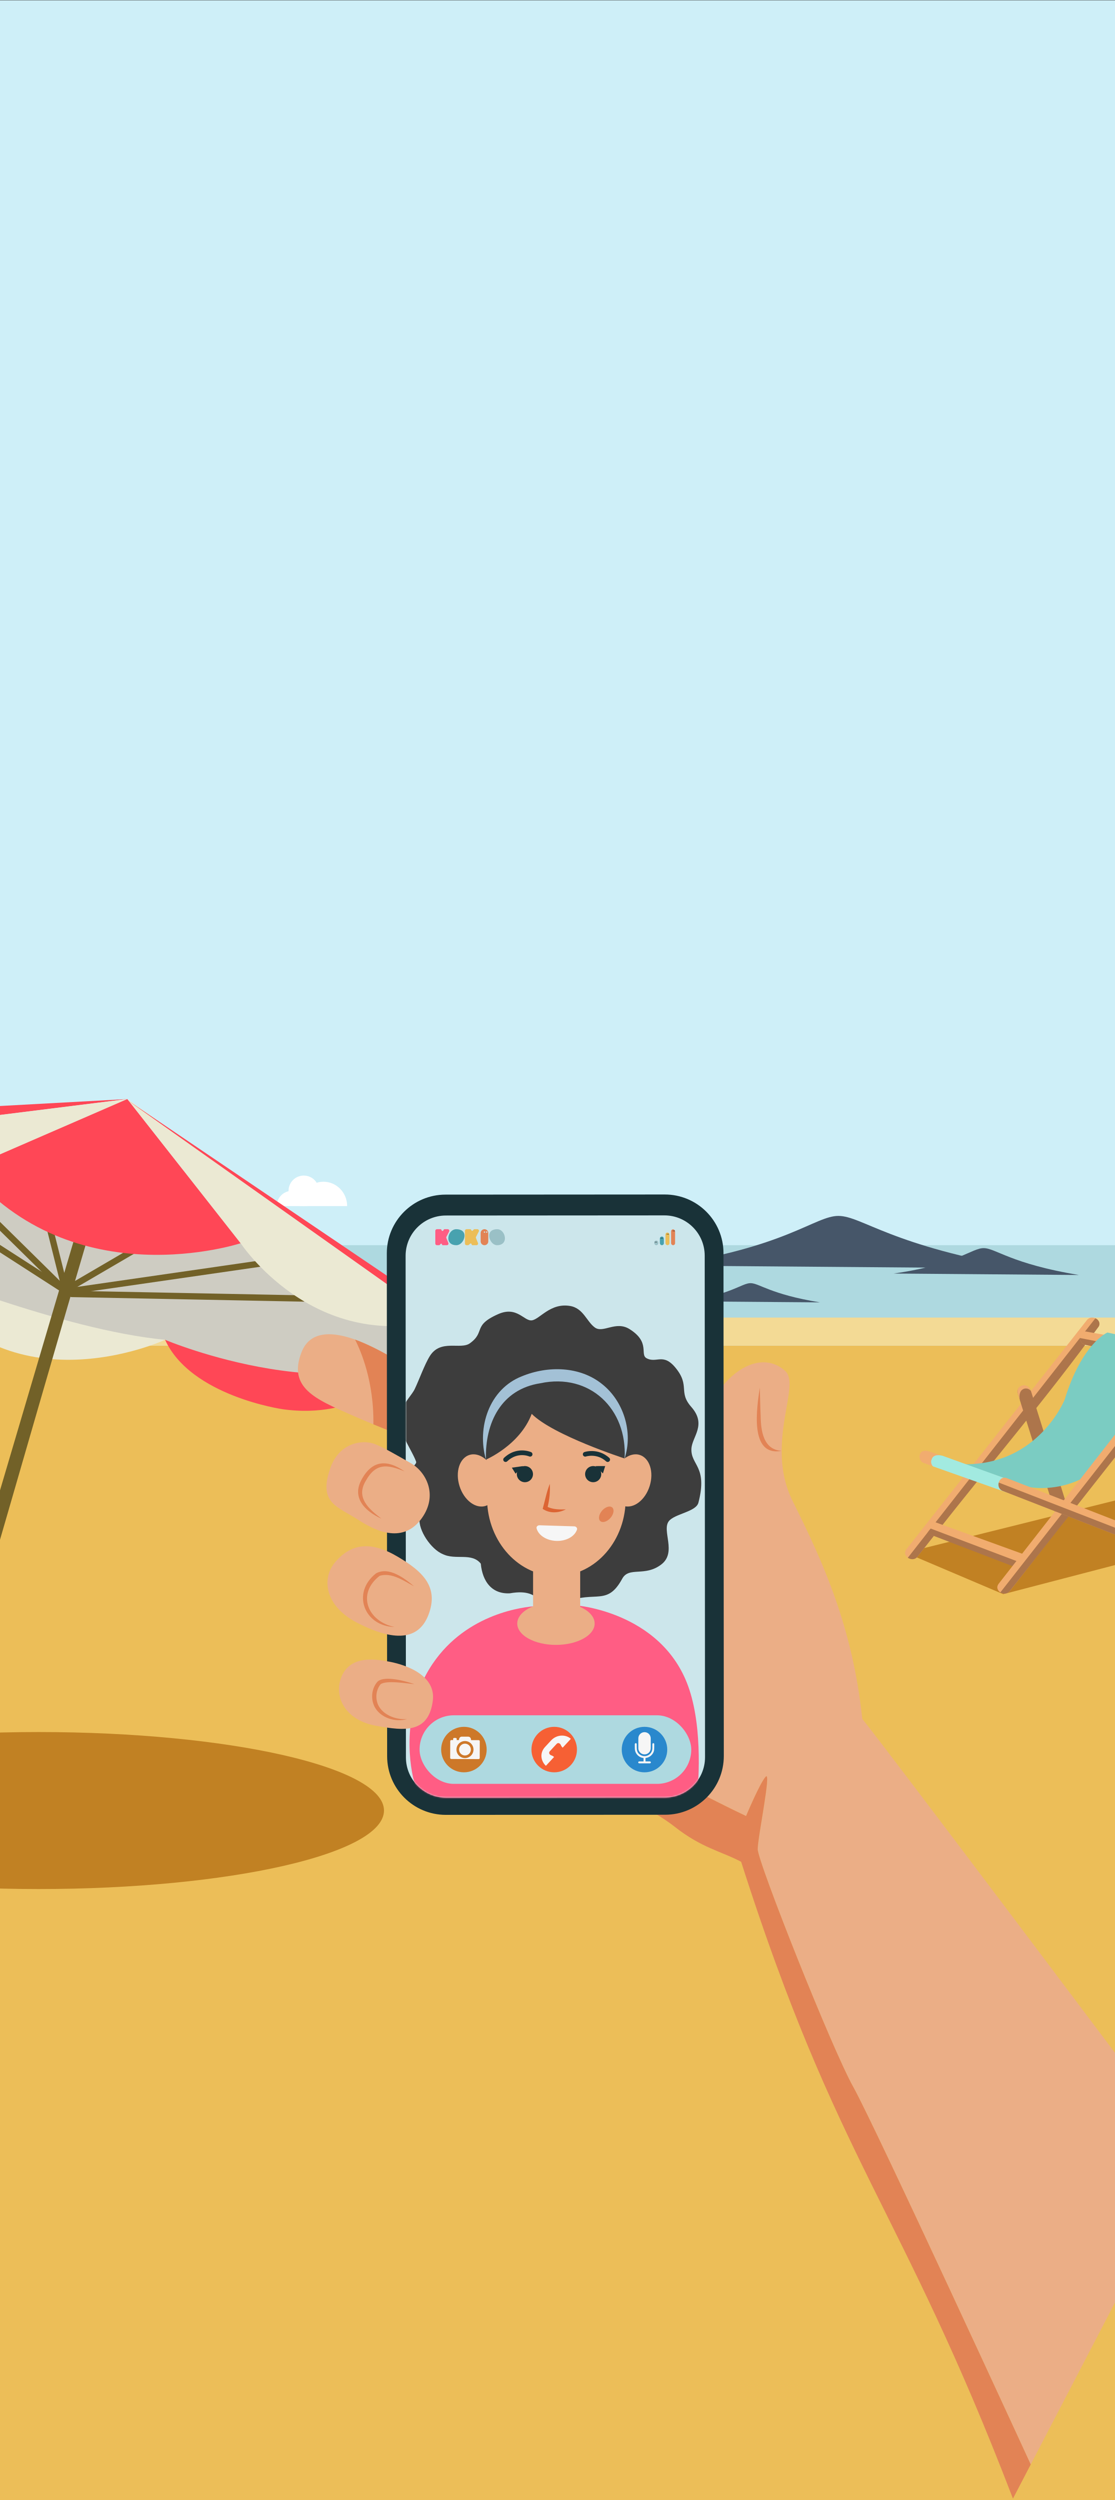 <svg width="744" height="1667" viewBox="0 0 744 1667" fill="none" xmlns="http://www.w3.org/2000/svg">
<rect x="0" y="0" width="744" height="1667" fill="#333333" stroke="none"/>
<g clip-path="url(#clip0_1008_20290)">
<rect width="744" height="1666.8" transform="translate(0 0.197)" fill="#CEEFF8"/>
<path d="M194.828 793.976C189.217 793.976 184.668 798.532 184.668 804.152H204.988C204.988 798.532 200.439 793.976 194.828 793.976Z" fill="white"/>
<path d="M215.819 787.91C207.085 787.91 200.004 795.182 200.004 804.153H231.634C231.634 795.182 224.553 787.91 215.819 787.91Z" fill="white"/>
<ellipse cx="202.688" cy="793.976" rx="10.16" ry="10.176" fill="white"/>
<rect x="-140.359" y="897.163" width="1024.72" height="2346.18" fill="#ECBE58"/>
<rect x="-140.359" y="830.223" width="1024.72" height="51.77" fill="#AED9E0"/>
<rect x="-140.359" y="881.993" width="1024.18" height="13.556" fill="#E9F2F6"/>
<rect x="-140.359" y="878.47" width="1024.72" height="18.68" fill="#F3DA95"/>
<path d="M256.222 1207.16C256.222 1236.07 153.059 1259.5 25.801 1259.5C-101.455 1259.5 -204.615 1236.07 -204.615 1207.16C-204.615 1178.26 -101.455 1154.83 25.801 1154.83C153.059 1154.83 256.222 1178.26 256.222 1207.16Z" fill="#C18123"/>
<path d="M-184.602 763.573L73.763 751.445L299.147 884.2L295.88 911.504L265.547 914.303L238.481 924.103L163.356 916.981L110.158 893.304L17.299 888.17L-58.337 845.823L-141.354 824.372L-170.752 788.778L-184.602 763.573Z" fill="#CECCC2"/>
<path d="M-58.329 845.823C-58.329 845.823 41.572 886.768 110.167 893.304C110.167 893.304 -0.425 944.635 -58.329 845.823Z" fill="#EBE9D3"/>
<path d="M304.392 893.303C304.392 893.303 310.342 926.666 283.644 934.306C283.644 934.306 260.647 937.516 264.493 916.954C264.493 916.954 238.598 946.616 188.551 939.577C188.551 939.577 127.307 930.866 110.155 893.302C110.155 893.302 231.948 944.864 304.392 893.303Z" fill="#FF4756"/>
<path d="M-50.036 1192.59C-46.591 1191.26 21.466 950.726 57.22 829.791C57.241 829.714 57.266 829.635 57.286 829.555C58.828 824.349 50.719 822.139 49.191 827.324C13.439 948.255 -22.316 1069.19 -58.066 1190.12C-58.089 1190.2 -59.847 1188.13 -58.134 1190.36C-56.422 1192.59 -53.48 1193.92 -50.036 1192.59Z" fill="#726128"/>
<path d="M44.77 858.853C3.46 832.245 -37.85 805.638 -79.16 779.033C-81.444 777.559 -83.547 781.198 -81.281 782.659C-39.97 809.264 1.342 835.874 42.652 862.479C44.934 863.951 47.038 860.314 44.77 858.853Z" fill="#726128"/>
<path d="M-42.857 778.362C-14.495 806.29 13.866 834.222 42.227 862.15C44.155 864.052 47.128 861.086 45.196 859.182C16.834 831.253 -11.528 803.324 -39.889 775.394C-41.819 773.494 -44.792 776.459 -42.857 778.362Z" fill="#726128"/>
<path d="M30.439 816.283C34.187 831.263 37.931 846.245 41.676 861.224C42.332 863.851 46.383 862.737 45.728 860.108C41.981 845.129 38.235 830.147 34.486 815.167C33.83 812.54 29.779 813.655 30.439 816.283Z" fill="#726128"/>
<path d="M49.626 859.184C62.81 851.484 75.988 843.784 89.174 836.085C91.508 834.72 89.399 831.09 87.05 832.461C73.87 840.16 60.691 847.859 47.507 855.559C45.17 856.925 47.281 860.555 49.626 859.184Z" fill="#726128"/>
<path d="M48.418 862.691C89.949 856.695 131.478 850.694 173.01 844.697C175.683 844.311 174.54 840.266 171.892 840.647C130.361 846.645 88.83 852.644 47.3 858.639C44.63 859.028 45.77 863.072 48.418 862.691Z" fill="#726128"/>
<path d="M47.865 864.838C99.43 865.85 150.992 866.858 202.553 867.87C205.264 867.921 205.259 863.722 202.553 863.668C150.992 862.659 99.43 861.65 47.865 860.638C45.156 860.587 45.16 864.785 47.865 864.838Z" fill="#726128"/>
<path d="M84.966 732.781L-177.866 747.129C-177.866 747.129 -190.468 767.025 -173.668 774.78C-173.668 774.78 -155.12 778.688 -150.217 762.18L84.966 732.781Z" fill="#FF4756"/>
<path d="M84.965 732.781L-20.498 778.688C-20.498 778.688 -112.883 815.375 -150.219 762.18L84.965 732.781Z" fill="#EBE9D3"/>
<path d="M160.557 828.909C160.557 828.909 49.22 865.585 -22.27 779.353L84.965 732.781L160.557 828.909Z" fill="#FF4756"/>
<path d="M292.161 880.238L84.98 732.781L160.573 828.909C160.573 828.909 208.635 901.704 292.161 880.238Z" fill="#EBE9D3"/>
<path d="M265.815 910.955C274.6 909.747 293.647 899.077 304.616 890.97C304.616 890.97 312.316 935.652 278.326 934.416C278.326 934.416 262.053 935.418 263.774 917.731L265.815 910.955Z" fill="#EBE9D3"/>
<path d="M84.629 733.243L311.748 886.77C311.748 886.77 316.561 906.154 298.098 904.968C298.098 904.968 288.594 897.085 292.148 880.237L84.629 733.243Z" fill="#FF4756"/>
<path d="M559.492 810.703C543.785 810.621 524.547 832.124 442.007 843.813L683.658 845.682C594.813 831.046 575.199 810.785 559.492 810.703Z" fill="#465669"/>
<path d="M656.378 832.189C648.341 832.146 638.498 843.149 596.265 849.13L719.909 850.086C674.45 842.597 664.415 832.231 656.378 832.189Z" fill="#465669"/>
<path d="M500.803 855.534C494.94 855.504 487.759 863.378 456.951 867.659L547.148 868.343C513.986 862.983 506.665 855.564 500.803 855.534Z" fill="#465669"/>
<path d="M275.957 960.039C275.957 960.039 264.96 956.196 249.15 949.677C244.529 947.772 239.497 945.637 234.205 943.302C210.822 932.984 191.829 925.315 201.255 901.441C207.189 886.409 223.182 888.215 236.913 893.151C244.992 896.054 252.289 900.04 256.297 902.32L275.957 960.039Z" fill="#EBAE86"/>
<path d="M249.151 949.677C249.58 921.235 240.852 900.858 236.914 893.151C244.993 896.054 254.155 900.868 258.164 903.148L275.958 960.039C275.958 960.039 264.961 956.196 249.151 949.677Z" fill="#E28355"/>
<path fill-rule="evenodd" clip-rule="evenodd" d="M687.775 1643.16L795.215 1436.87C758.852 1388.37 590.209 1164.17 575.358 1146.04C568.943 1084.78 549.097 1041.34 528.985 1000.97C517.803 978.52 521.8 955.729 524.766 938.816C526.823 927.085 528.384 918.182 524.038 914.184C504.35 896.077 472.147 922.247 467.345 959.801C466.656 965.195 467.454 976.37 468.141 982.73C470.088 1000.67 470.861 1037.55 461.179 1060.87C460.828 1061.7 460.464 1062.53 460.073 1063.36C457.269 1069.27 451.384 1076.88 444.451 1085.85C429.717 1104.91 410.251 1130.09 405.582 1158.08C439.885 1181.2 460.078 1192.76 497.828 1210.83C497.828 1210.83 507.067 1188.71 510.952 1184.59C514.837 1180.46 505.637 1224.68 505.583 1232.91C505.529 1241.13 554.903 1365.65 569.415 1391.59C583.927 1417.53 687.775 1643.16 687.775 1643.16Z" fill="#EBAE86"/>
<path d="M494.537 1241.33C559.138 1443.36 600.602 1469.63 675.908 1665.94L687.775 1643.16C687.775 1643.16 583.927 1417.53 569.415 1391.59C554.903 1365.65 505.529 1241.13 505.583 1232.91C505.637 1224.68 514.837 1180.46 510.952 1184.59C507.067 1188.71 497.828 1210.83 497.828 1210.83C460.078 1192.76 439.885 1181.2 405.582 1158.08C403.616 1169.86 404.274 1182.14 409.013 1194.68C409.914 1197.06 431.63 1203.42 450.215 1217.99C468.34 1232.19 480.944 1234.18 494.537 1241.33Z" fill="#E28355"/>
<path d="M521.527 967.332C499.639 971.402 505.115 938.008 506.988 925.098C507.206 931.495 507.261 937.84 507.562 944.208C507.717 953.988 509.346 966.61 521.527 967.332Z" fill="#E28355"/>
<path d="M443.829 1209.97L297.517 1210.05C275.885 1210.07 258.337 1192.56 258.324 1170.95L258.111 835.661C258.098 814.05 275.623 796.52 297.255 796.506L443.567 796.42C465.199 796.406 482.747 813.914 482.76 835.524L482.972 1170.81C482.987 1192.42 465.461 1209.95 443.829 1209.97Z" fill="#193238"/>
<path d="M443.569 1198.52L297.765 1198.61C282.916 1198.62 270.871 1186.6 270.861 1171.77L270.649 837.311C270.64 822.477 282.67 810.444 297.518 810.434L443.323 810.348C458.172 810.339 470.217 822.356 470.226 837.19L470.438 1171.64C470.447 1186.48 458.418 1198.51 443.569 1198.52Z" fill="#CCE6EB"/>
<mask id="mask0_1008_20290" style="mask-type:luminance" maskUnits="userSpaceOnUse" x="270" y="810" width="201" height="389">
<path d="M443.569 1198.52L297.765 1198.61C282.916 1198.62 270.871 1186.6 270.861 1171.77L270.649 837.311C270.64 822.477 282.67 810.444 297.518 810.434L443.323 810.348C458.172 810.339 470.217 822.356 470.226 837.19L470.438 1171.64C470.447 1186.48 458.418 1198.51 443.569 1198.52Z" fill="white"/>
</mask>
<g mask="url(#mask0_1008_20290)">
<path d="M266.702 942.571C270.825 933.261 274.802 930.14 276.73 926.14C279.607 920.171 283.321 909.698 286.847 904.086C294.002 892.695 307.316 900.068 313.469 895.68C324.135 888.074 315.046 883.855 332.413 876.185C345.022 870.616 349.668 881.036 354.907 880.331C360.147 879.626 367.187 868.537 380.372 870.74C389.259 872.224 391.364 881.042 396.902 885.094C402.44 889.147 410.86 880.423 420.037 886.153C434.217 895.008 426.668 903.082 431.491 905.621C438.191 909.148 442.49 901.758 450.915 912.149C460.565 924.051 452.426 928.037 461.243 938.023C471.791 949.971 461.764 957.922 461.363 965.899C460.804 977.023 472.375 977.473 466.025 1001.91C464.438 1008.02 450.243 1009.26 446.306 1014.2C441.37 1020.39 451.757 1035 441.328 1043.04C430.289 1051.56 419.722 1044.29 415.198 1052.58C405.131 1071.03 397.462 1060.32 377.795 1068.07C356.539 1076.45 364.536 1058.05 340.177 1062.33C328.119 1062.94 321.916 1054.36 320.814 1042.55C314.668 1034.9 303.974 1040.45 295.352 1036.15C287.65 1032.92 279.045 1020.42 279.923 1012.13C282.164 1002.51 276.655 1007.36 271.484 994.889C266.313 982.418 278.606 977.259 277.673 974.574C274.995 966.868 263.092 950.723 266.702 942.571Z" fill="#3D3D3D"/>
<path d="M384.519 1070.38C384.519 1070.38 439.635 1074.61 458.384 1122.12C468.317 1147.28 466.918 1183.2 464.604 1204C462.29 1224.81 430.653 1239.42 430.653 1239.42L318.711 1239.41C318.711 1239.41 280.611 1204.56 276.322 1187.97C272.033 1171.38 270.286 1141.95 284.556 1116.06C305.511 1078.05 344.98 1072.01 355.712 1071.01C371.148 1069.58 384.519 1070.38 384.519 1070.38Z" fill="#FF5D84"/>
<path d="M387.14 1043.5H355.71V1087.36H387.14V1043.5Z" fill="#EBAE86"/>
<path d="M372.067 1050.78C346.522 1051.19 325.445 1028.35 324.989 999.76L324.433 964.901C323.978 936.315 344.317 912.812 369.861 912.406C395.406 912 416.483 934.844 416.939 963.43L417.494 998.289C417.95 1026.87 397.612 1050.38 372.067 1050.78Z" fill="#EBAE86"/>
<path d="M360.011 1016.97C358.722 1016.93 357.757 1017.95 358.04 1019.03C359.234 1023.62 364.658 1027.19 371.277 1027.4C377.895 1027.6 383.53 1024.36 385.004 1019.86C385.352 1018.8 384.453 1017.72 383.164 1017.68L360.011 1016.97Z" fill="#F6F6F6"/>
<path d="M330.587 983.289C333.551 992.674 330.588 1001.97 323.97 1004.06C317.352 1006.14 309.584 1000.23 306.621 990.842C303.657 981.456 306.62 972.157 313.238 970.072C319.856 967.987 327.623 973.904 330.587 983.289Z" fill="#EBAE86"/>
<path d="M409.522 983.289C406.558 992.674 409.521 1001.97 416.139 1004.06C422.757 1006.14 430.525 1000.23 433.488 990.842C436.452 981.456 433.489 972.157 426.871 970.072C420.253 967.987 412.486 973.904 409.522 983.289Z" fill="#EBAE86"/>
<path d="M355.621 982.425C355.869 985.387 353.667 987.989 350.702 988.236C347.737 988.484 345.132 986.284 344.884 983.322C344.636 980.361 346.838 977.759 349.803 977.511C352.768 977.263 355.373 979.463 355.621 982.425Z" fill="#193238"/>
<path d="M348.956 977.51L341.546 978.566L344.03 982.565L348.956 977.51Z" fill="#193238"/>
<path d="M401.177 982.426C401.426 985.387 399.223 987.989 396.258 988.237C393.294 988.485 390.689 986.285 390.441 983.323C390.193 980.361 392.395 977.759 395.36 977.511C398.325 977.264 400.929 979.463 401.177 982.426Z" fill="#193238"/>
<path d="M397.348 977.511L403.817 977.492L402.306 982.425L397.348 977.511Z" fill="#193238"/>
<path d="M324.254 973.178C324.254 973.178 346.902 963.595 354.795 942.676C368.969 956.971 416.77 972.423 416.77 972.423C416.77 972.423 424.803 909.392 370.546 911.332C320.016 913.139 311.516 955.913 324.254 973.178Z" fill="#3D3D3D"/>
<path d="M370.967 1096.72C385.228 1096.72 396.789 1090.35 396.789 1082.49C396.789 1074.63 385.228 1068.26 370.967 1068.26C356.706 1068.26 345.145 1074.63 345.145 1082.49C345.145 1090.35 356.706 1096.72 370.967 1096.72Z" fill="#EBAE86"/>
<path d="M324.251 973.177C318.075 951.744 326.405 926.126 348.292 917.602C365.484 910.516 386.955 910.82 401.848 922.896C416.22 934.319 422.556 954.993 416.768 972.422C418.68 939.479 393.614 915.246 360.565 922.274C334.41 926.29 323.56 948.634 324.251 973.177Z" fill="#A3C1D6"/>
<path d="M366.868 989.353C367.206 994.526 366.641 999.721 365.418 1004.75C369.139 1006.43 373.464 1006.54 377.551 1006.35C372.841 1008.88 366.629 1009.22 362.119 1006.01C363.679 1000.46 364.714 994.737 366.868 989.353Z" fill="#DC6433"/>
<path d="M405.487 974.744C405.114 974.744 404.741 974.612 404.441 974.343C398.215 968.767 391.056 971.085 390.985 971.109C390.163 971.385 389.275 970.944 388.998 970.124C388.722 969.304 389.164 968.416 389.984 968.14C390.348 968.018 398.963 965.229 406.535 972.011C407.18 972.589 407.233 973.579 406.655 974.223C406.346 974.568 405.917 974.743 405.487 974.744Z" fill="#193238"/>
<path d="M337.364 974.744C336.946 974.744 336.53 974.578 336.221 974.25C335.628 973.62 335.659 972.629 336.29 972.037C344.782 964.062 353.982 968.021 354.369 968.194C355.16 968.546 355.516 969.472 355.163 970.262C354.812 971.051 353.888 971.407 353.098 971.058C352.768 970.915 345.366 967.814 338.438 974.319C338.135 974.603 337.749 974.744 337.364 974.744Z" fill="#193238"/>
<path d="M409.378 1006.92C409.617 1009.34 407.646 1012.52 404.976 1014.02C402.305 1015.52 399.946 1014.78 399.706 1012.36C399.467 1009.94 401.438 1006.76 404.109 1005.25C406.779 1003.75 409.138 1004.49 409.378 1006.92Z" fill="#E28355"/>
</g>
<rect x="279.96" y="1143.66" width="181.288" height="45.717" rx="22.858" fill="#AED9E0"/>
<path d="M324.731 1166.52C324.731 1174.89 317.935 1181.68 309.551 1181.68C301.167 1181.68 294.37 1174.89 294.37 1166.52C294.37 1158.14 301.167 1151.35 309.551 1151.35C317.935 1151.35 324.731 1158.14 324.731 1166.52Z" fill="#CD7829"/>
<path d="M319.412 1160.23L301.154 1160.17C300.752 1160.17 300.425 1160.49 300.425 1160.9L300.387 1172.07C300.385 1172.47 300.71 1172.8 301.111 1172.8L319.369 1172.86C319.771 1172.86 320.098 1172.54 320.098 1172.13L320.136 1160.96C320.138 1160.56 319.813 1160.23 319.412 1160.23ZM310.242 1172.2C307.101 1172.19 304.564 1169.63 304.575 1166.49C304.586 1163.35 307.14 1160.81 310.281 1160.83C313.421 1160.83 315.959 1163.39 315.948 1166.53C315.937 1169.67 313.383 1172.21 310.242 1172.2Z" fill="#F6F6F6"/>
<path d="M314.434 1160.64L306.161 1160.61L306.387 1159.31C306.568 1158.48 307.303 1157.89 308.15 1157.9L312.444 1157.91C313.292 1157.92 314.022 1158.51 314.198 1159.34L314.434 1160.64Z" fill="#F6F6F6"/>
<path d="M304.714 1161.64L302.372 1161.63L302.38 1159.37C302.381 1159.03 302.655 1158.76 302.993 1158.76L304.113 1158.77C304.45 1158.77 304.723 1159.04 304.722 1159.38L304.714 1161.64Z" fill="#F6F6F6"/>
<path d="M314.196 1166.53C314.188 1168.7 312.423 1170.45 310.252 1170.44C308.081 1170.44 306.327 1168.67 306.335 1166.5C306.342 1164.33 308.108 1162.57 310.279 1162.58C312.449 1162.59 314.203 1164.35 314.196 1166.53Z" fill="#F6F6F6"/>
<path d="M384.981 1166.52C384.981 1174.89 378.184 1181.68 369.8 1181.68C361.416 1181.68 354.619 1174.89 354.619 1166.52C354.619 1158.14 361.416 1151.35 369.8 1151.35C378.184 1151.35 384.981 1158.14 384.981 1166.52Z" fill="#F66034"/>
<path d="M369.704 1171.46C369.147 1170.94 368.511 1170.58 367.856 1170.36L367.857 1170.36C367.852 1170.36 367.845 1170.36 367.84 1170.36C367.833 1170.35 367.826 1170.35 367.819 1170.35C367.06 1170.14 365.698 1168.91 366.917 1167.59L371.383 1162.76C372.601 1161.45 373.934 1162.71 374.204 1163.45C374.206 1163.46 374.209 1163.47 374.212 1163.47C374.214 1163.48 374.217 1163.48 374.219 1163.49L374.219 1163.49C374.483 1164.12 374.895 1164.73 375.452 1165.25L380.906 1159.35C377.813 1156.49 371.703 1156.12 367.687 1160.46L363.718 1164.75C359.702 1169.08 361.158 1174.48 364.25 1177.35L369.704 1171.46Z" fill="#F6F6F6"/>
<path d="M445.229 1166.52C445.229 1174.89 438.433 1181.68 430.049 1181.68C421.665 1181.68 414.868 1174.89 414.868 1166.52C414.868 1158.14 421.665 1151.35 430.049 1151.35C438.433 1151.35 445.229 1158.14 445.229 1166.52Z" fill="#2988CD"/>
<path d="M434.213 1162.33C434.213 1163.39 434.218 1164.45 434.212 1165.52C434.202 1167.31 433.211 1168.8 431.601 1169.44C429.641 1170.23 427.376 1169.38 426.408 1167.5C426.121 1166.95 425.95 1166.35 425.949 1165.72C425.944 1163.43 425.922 1161.14 425.957 1158.84C425.988 1156.82 427.668 1155.09 429.686 1154.93C431.836 1154.76 433.645 1156.08 434.118 1158.19C434.191 1158.51 434.206 1158.86 434.21 1159.19C434.221 1160.24 434.213 1161.28 434.213 1162.33Z" fill="#F6F6F6"/>
<path d="M430.72 1174.4C430.83 1174.4 430.916 1174.4 431.002 1174.4C431.855 1174.4 432.708 1174.4 433.56 1174.4C433.99 1174.4 434.307 1174.69 434.299 1175.06C434.29 1175.44 434 1175.69 433.562 1175.69C431.237 1175.69 428.912 1175.69 426.587 1175.69C426.151 1175.69 425.859 1175.43 425.854 1175.06C425.849 1174.68 426.164 1174.4 426.596 1174.4C427.529 1174.4 428.461 1174.4 429.413 1174.4C429.413 1173.65 429.413 1172.92 429.413 1172.15C429.251 1172.13 429.079 1172.1 428.907 1172.07C426.352 1171.66 424.118 1169.45 423.696 1166.89C423.591 1166.25 423.597 1165.59 423.579 1164.94C423.56 1164.27 423.568 1163.6 423.577 1162.94C423.584 1162.44 423.979 1162.14 424.416 1162.27C424.677 1162.35 424.848 1162.58 424.858 1162.9C424.869 1163.23 424.856 1163.57 424.863 1163.91C424.881 1164.74 424.842 1165.57 424.94 1166.39C425.152 1168.16 426.107 1169.46 427.66 1170.28C430.334 1171.7 433.607 1170.55 434.845 1167.78C435.165 1167.06 435.288 1166.31 435.29 1165.53C435.293 1164.66 435.285 1163.8 435.294 1162.94C435.299 1162.43 435.701 1162.12 436.142 1162.28C436.416 1162.38 436.573 1162.59 436.569 1162.87C436.552 1164.15 436.586 1165.44 436.465 1166.72C436.341 1168.04 435.711 1169.17 434.803 1170.13C433.755 1171.24 432.465 1171.9 430.956 1172.11C430.758 1172.14 430.713 1172.21 430.716 1172.4C430.727 1173.06 430.72 1173.71 430.72 1174.4Z" fill="#F6F6F6"/>
<path d="M290.472 829.165V820.626C290.472 820.036 290.95 819.559 291.539 819.559H293.936C294.269 819.559 294.551 819.803 294.599 820.133C294.697 820.815 295.639 820.921 295.887 820.278L295.981 820.032C296.091 819.747 296.365 819.559 296.671 819.559H298.751C299.551 819.559 300.067 820.407 299.698 821.118L297.887 824.608C297.744 824.885 297.728 825.21 297.845 825.499L299.165 828.765C299.449 829.467 298.932 830.233 298.176 830.233H295.475C295.187 830.233 294.948 830.011 294.926 829.725C294.887 829.223 294.251 829.032 293.942 829.429L293.556 829.926C293.406 830.12 293.174 830.233 292.929 830.233H291.539C290.95 830.233 290.472 829.755 290.472 829.165Z" fill="#FF5D84"/>
<path d="M310.243 829.165V820.626C310.243 820.036 310.721 819.559 311.311 819.559H313.744C314.062 819.559 314.338 819.778 314.411 820.088C314.541 820.649 315.264 820.807 315.618 820.352L315.951 819.923C316.13 819.693 316.405 819.559 316.696 819.559H318.522C319.323 819.559 319.838 820.407 319.47 821.118L317.659 824.608C317.515 824.885 317.5 825.21 317.617 825.499L318.937 828.765C319.22 829.467 318.704 830.233 317.947 830.233H315.317C314.989 830.233 314.717 829.981 314.692 829.654C314.65 829.122 314.005 828.881 313.625 829.257L312.951 829.924C312.752 830.122 312.482 830.233 312.201 830.233H311.311C310.721 830.233 310.243 829.755 310.243 829.165Z" fill="#ECBE58"/>
<path d="M309.944 823.886C309.944 826.834 307.561 830.233 304.457 830.233C301.353 830.233 299.159 828.564 299.159 825.617C299.159 822.669 301.353 819.559 304.457 819.559C307.561 819.559 309.944 820.938 309.944 823.886Z" fill="#48A2AF"/>
<path d="M326.42 823.886C326.42 826.834 328.736 830.233 331.753 830.233C334.771 830.233 336.904 828.564 336.904 825.617C336.904 822.669 334.771 819.559 331.753 819.559C328.736 819.559 326.42 820.938 326.42 823.886Z" fill="#9AC0C6"/>
<path fill-rule="evenodd" clip-rule="evenodd" d="M323.274 819.559C321.868 819.559 320.728 820.699 320.728 822.105V827.686C320.728 829.093 321.868 830.233 323.274 830.233C324.68 830.233 325.82 829.093 325.82 827.686V822.105C325.82 820.699 324.68 819.559 323.274 819.559ZM323.723 821.485C323.723 821.731 323.522 821.93 323.274 821.93C323.026 821.93 322.824 821.731 322.824 821.485C322.824 821.24 323.026 821.04 323.274 821.04C323.522 821.04 323.723 821.24 323.723 821.485ZM325.221 821.485C325.221 821.731 325.02 821.93 324.772 821.93C324.523 821.93 324.322 821.731 324.322 821.485C324.322 821.24 324.523 821.04 324.772 821.04C325.02 821.04 325.221 821.24 325.221 821.485Z" fill="#E28355"/>
<rect x="436.578" y="827.129" width="2.669" height="3.09" rx="1.334" fill="#9AC0C6"/>
<path fill-rule="evenodd" clip-rule="evenodd" d="M438.021 828.409C438.155 828.409 438.263 828.302 438.263 828.169C438.263 828.037 438.155 827.929 438.021 827.929C437.887 827.929 437.778 828.037 437.778 828.169C437.778 828.302 437.887 828.409 438.021 828.409ZM437.213 828.409C437.347 828.409 437.456 828.302 437.456 828.169C437.456 828.037 437.347 827.929 437.213 827.929C437.079 827.929 436.971 828.037 436.971 828.169C436.971 828.302 437.079 828.409 437.213 828.409Z" fill="#050505"/>
<rect x="440.313" y="824.461" width="2.669" height="5.759" rx="1.334" fill="#48A2AF"/>
<path fill-rule="evenodd" clip-rule="evenodd" d="M441.107 825.763C441.241 825.763 441.349 825.656 441.349 825.523C441.349 825.391 441.241 825.283 441.107 825.283C440.973 825.283 440.864 825.391 440.864 825.523C440.864 825.656 440.973 825.763 441.107 825.763ZM441.915 825.763C442.049 825.763 442.157 825.656 442.157 825.523C442.157 825.391 442.049 825.283 441.915 825.283C441.781 825.283 441.672 825.391 441.672 825.523C441.672 825.656 441.781 825.763 441.915 825.763Z" fill="#050505"/>
<rect x="444.05" y="821.792" width="2.669" height="8.427" rx="1.334" fill="#ECBE58"/>
<path fill-rule="evenodd" clip-rule="evenodd" d="M445.948 823.129C446.082 823.129 446.191 823.021 446.191 822.889C446.191 822.756 446.082 822.649 445.948 822.649C445.815 822.649 445.706 822.756 445.706 822.889C445.706 823.021 445.815 823.129 445.948 823.129ZM445.141 823.129C445.275 823.129 445.383 823.022 445.383 822.889C445.383 822.756 445.275 822.649 445.141 822.649C445.007 822.649 444.898 822.756 444.898 822.889C444.898 823.022 445.007 823.129 445.141 823.129Z" fill="#050505"/>
<rect x="447.786" y="819.657" width="2.669" height="10.562" rx="1.334" fill="#E28355"/>
<path fill-rule="evenodd" clip-rule="evenodd" d="M449.16 820.937C449.294 820.937 449.403 820.83 449.403 820.697C449.403 820.565 449.294 820.457 449.16 820.457C449.027 820.457 448.918 820.565 448.918 820.697C448.918 820.83 449.027 820.937 449.16 820.937ZM449.969 820.937C450.103 820.937 450.211 820.83 450.211 820.697C450.211 820.565 450.103 820.457 449.969 820.457C449.835 820.457 449.726 820.565 449.726 820.697C449.726 820.83 449.835 820.937 449.969 820.937Z" fill="#050505"/>
<path d="M250.355 962.907C242.13 959.609 226.519 961.706 220.541 978.493C212.042 1002.36 224.945 1004.16 239.624 1013.69C254.304 1023.22 270.452 1027.62 281.463 1012.22C292.472 996.824 284.398 981.426 274.122 975.559C263.846 969.693 256.313 965.296 250.355 962.907Z" fill="#EBAE86"/>
<path d="M269.955 981.051C258.334 976.231 250.66 975.344 243.981 987.5C237.344 998.621 246.18 1006.18 254.541 1012.58C243.549 1007.59 234.335 998.564 241.473 986.147C248.641 973.23 258.581 973.137 269.955 981.051Z" fill="#E28355"/>
<path d="M223.541 1041.68C214.361 1052.57 216.871 1070.88 238.157 1081.88C259.443 1092.88 278.527 1095.81 285.867 1076.75C293.207 1057.68 281.463 1047.42 265.315 1037.89C249.167 1028.35 235.285 1027.75 223.541 1041.68Z" fill="#EBAE86"/>
<path d="M276.324 1057.68C269.514 1054.04 261.198 1048.14 253.276 1050.71C237.834 1062.69 245.218 1081.14 263.285 1084.78C242.803 1084.28 234.484 1061.83 250.943 1049.01C259.602 1044.34 269.863 1052.3 276.324 1057.68Z" fill="#E28355"/>
<path d="M227.142 1120.01C223.355 1132.44 230.913 1146.94 250.731 1150.61C270.549 1154.27 285.973 1155.47 288.798 1133.94C290.999 1117.17 271.36 1110.18 260.406 1108.03C250.374 1106.06 232.28 1103.15 227.142 1120.01Z" fill="#EBAE86"/>
<path d="M276.616 1122.92C271.63 1122.46 257.651 1120.12 253.938 1122.99C250.891 1126.7 250.37 1132.2 252.237 1136.56C255.36 1143.52 264.348 1146.81 271.648 1146.17C263.806 1148.57 253.546 1145.33 249.792 1137.68C247.24 1132.36 247.986 1125.41 252.08 1121.06C257.073 1116.98 270.915 1120.99 276.616 1122.92Z" fill="#E28355"/>
<path d="M604.296 1035.24L746.032 999.959L775.703 1035.24L669.451 1062.91L604.296 1035.24Z" fill="#C18123"/>
<path d="M732.666 885.098C696.233 931.302 659.803 977.505 623.373 1023.71C619.689 1028.38 616.006 1033.05 612.323 1037.72C608.799 1042.19 601.278 1037.4 604.845 1032.88C641.275 986.676 677.707 940.472 714.139 894.268C717.821 889.596 721.505 884.925 725.189 880.254C728.711 875.787 736.232 880.576 732.666 885.098Z" fill="#F1AC6F"/>
<path d="M687.832 927.169C696.27 954.055 704.708 980.941 713.143 1007.83C714.868 1013.32 706.16 1015.23 704.455 1009.8C696.017 982.915 687.58 956.028 679.142 929.144C677.418 923.648 686.125 921.736 687.832 927.169Z" fill="#AD754B"/>
<path d="M687.931 927.497C688.033 927.882 687.813 927.116 687.931 927.497C685.312 923.719 677.491 925.827 681.279 935.935C681.11 935.398 679.404 929.919 679.22 929.379C677.177 923.306 686.239 921.08 687.931 927.497Z" fill="#F1AC6F"/>
<path d="M614.42 968.538C614.42 968.538 615.707 966.368 620.102 967.757L627.271 970.268L622.931 977.824L615.603 975.132C615.603 975.132 611.862 972.434 614.42 968.538Z" fill="#F1AC6F"/>
<path d="M730.914 878.943C733.388 880.011 734.405 882.692 732.984 884.648C699.633 930.487 662.811 973.694 627.726 1018.22C622.533 1024.8 617.342 1031.39 612.151 1037.98C610.475 1040.1 607.694 1039.91 605.741 1038.64L730.914 878.943Z" fill="#AD754B"/>
<path d="M788.355 908.169C767.087 904.36 745.818 900.552 724.549 896.745C719.114 895.772 719.455 886.86 724.956 887.846C746.226 891.654 767.493 895.462 788.763 899.271C794.197 900.244 793.858 909.154 788.355 908.169Z" fill="#F1AC6F"/>
<path d="M792.353 906.012C792.118 908.123 790.637 909.902 788.006 909.378C766.813 905.157 745.618 900.94 724.424 896.72C721.982 896.235 720.748 894.159 720.626 892.124L792.353 906.012Z" fill="#AD754B"/>
<path d="M682.757 1045.58C662.444 1038.22 642.129 1030.86 621.813 1023.5C620.616 1023.07 619.91 1022.62 618.765 1022.01C615.618 1020.34 619.681 1013.34 623.724 1014.8C644.04 1022.16 664.354 1029.53 684.667 1036.88C689.858 1038.77 686.841 1047.14 682.757 1045.58Z" fill="#F1AC6F"/>
<path d="M686.607 1043.97C685.52 1045.92 684.701 1047.68 682.195 1046.72C662.025 1038.96 641.791 1031.25 621.617 1023.49C620.552 1023.08 618.4 1022.53 618.758 1022.01C619.287 1021.23 619.947 1020.38 621 1019.15L686.607 1043.97Z" fill="#AD754B"/>
<path d="M738.96 888.444C738.96 888.444 721.996 895.436 710.35 933.349C710.35 933.349 692.913 976.542 643.779 976.273L687.393 991.587C687.393 991.587 736.175 1001.11 757.512 942.048C757.512 942.048 764.054 911.633 784.881 898.6L738.96 888.444Z" fill="#7BCCC2"/>
<path d="M674.933 987.213C674.933 987.213 668.198 983.733 666.277 988.995C666.277 988.995 665.962 993.04 672.933 995.503L622.508 977.676C622.508 977.676 620.423 975.599 621.739 972.885C621.739 972.885 622.511 968.957 628.975 970.64L674.933 987.213Z" fill="#A2EAE0"/>
<path d="M799.357 900.042C762.923 946.708 726.49 993.375 690.057 1040.04C684.667 1046.95 679.277 1053.85 673.886 1060.75C670.381 1065.24 662.863 1060.45 666.408 1055.91C702.84 1009.24 739.272 962.58 775.705 915.915C781.096 909.008 786.487 902.104 791.877 895.2C795.383 890.712 802.9 895.503 799.357 900.042Z" fill="#F1AC6F"/>
<path d="M798.522 894.553C800.646 895.676 801.907 898.18 800.001 900.601C763.366 947.11 726.734 993.619 690.099 1040.13C684.679 1047.01 679.259 1053.89 673.838 1060.77C672.088 1062.99 669.354 1062.92 667.486 1061.73L798.522 894.553Z" fill="#AD754B"/>
<path d="M787.887 1040.29C748.3 1024.86 708.714 1009.44 669.125 994.022C663.801 991.948 666.515 983.459 671.884 985.549C711.472 1000.97 751.058 1016.39 790.646 1031.81C795.969 1033.89 793.256 1042.38 787.887 1040.29Z" fill="#F1AC6F"/>
<path d="M793.249 1037.69C792.539 1039.77 790.542 1041.31 787.893 1040.29C748.301 1024.88 708.707 1009.47 669.112 994.067C666.536 993.065 665.846 990.562 666.423 988.479L793.249 1037.69Z" fill="#AD754B"/>
<g clip-path="url(#clip1_1008_20290)">
</g>
</g>
<defs>
<clipPath id="clip0_1008_20290">
<rect width="744" height="1666.8" fill="white" transform="translate(0 0.197)"/>
</clipPath>
<clipPath id="clip1_1008_20290">
<rect width="1920" height="792" fill="white" transform="translate(-588 32.197)"/>
</clipPath>
</defs>
</svg>
